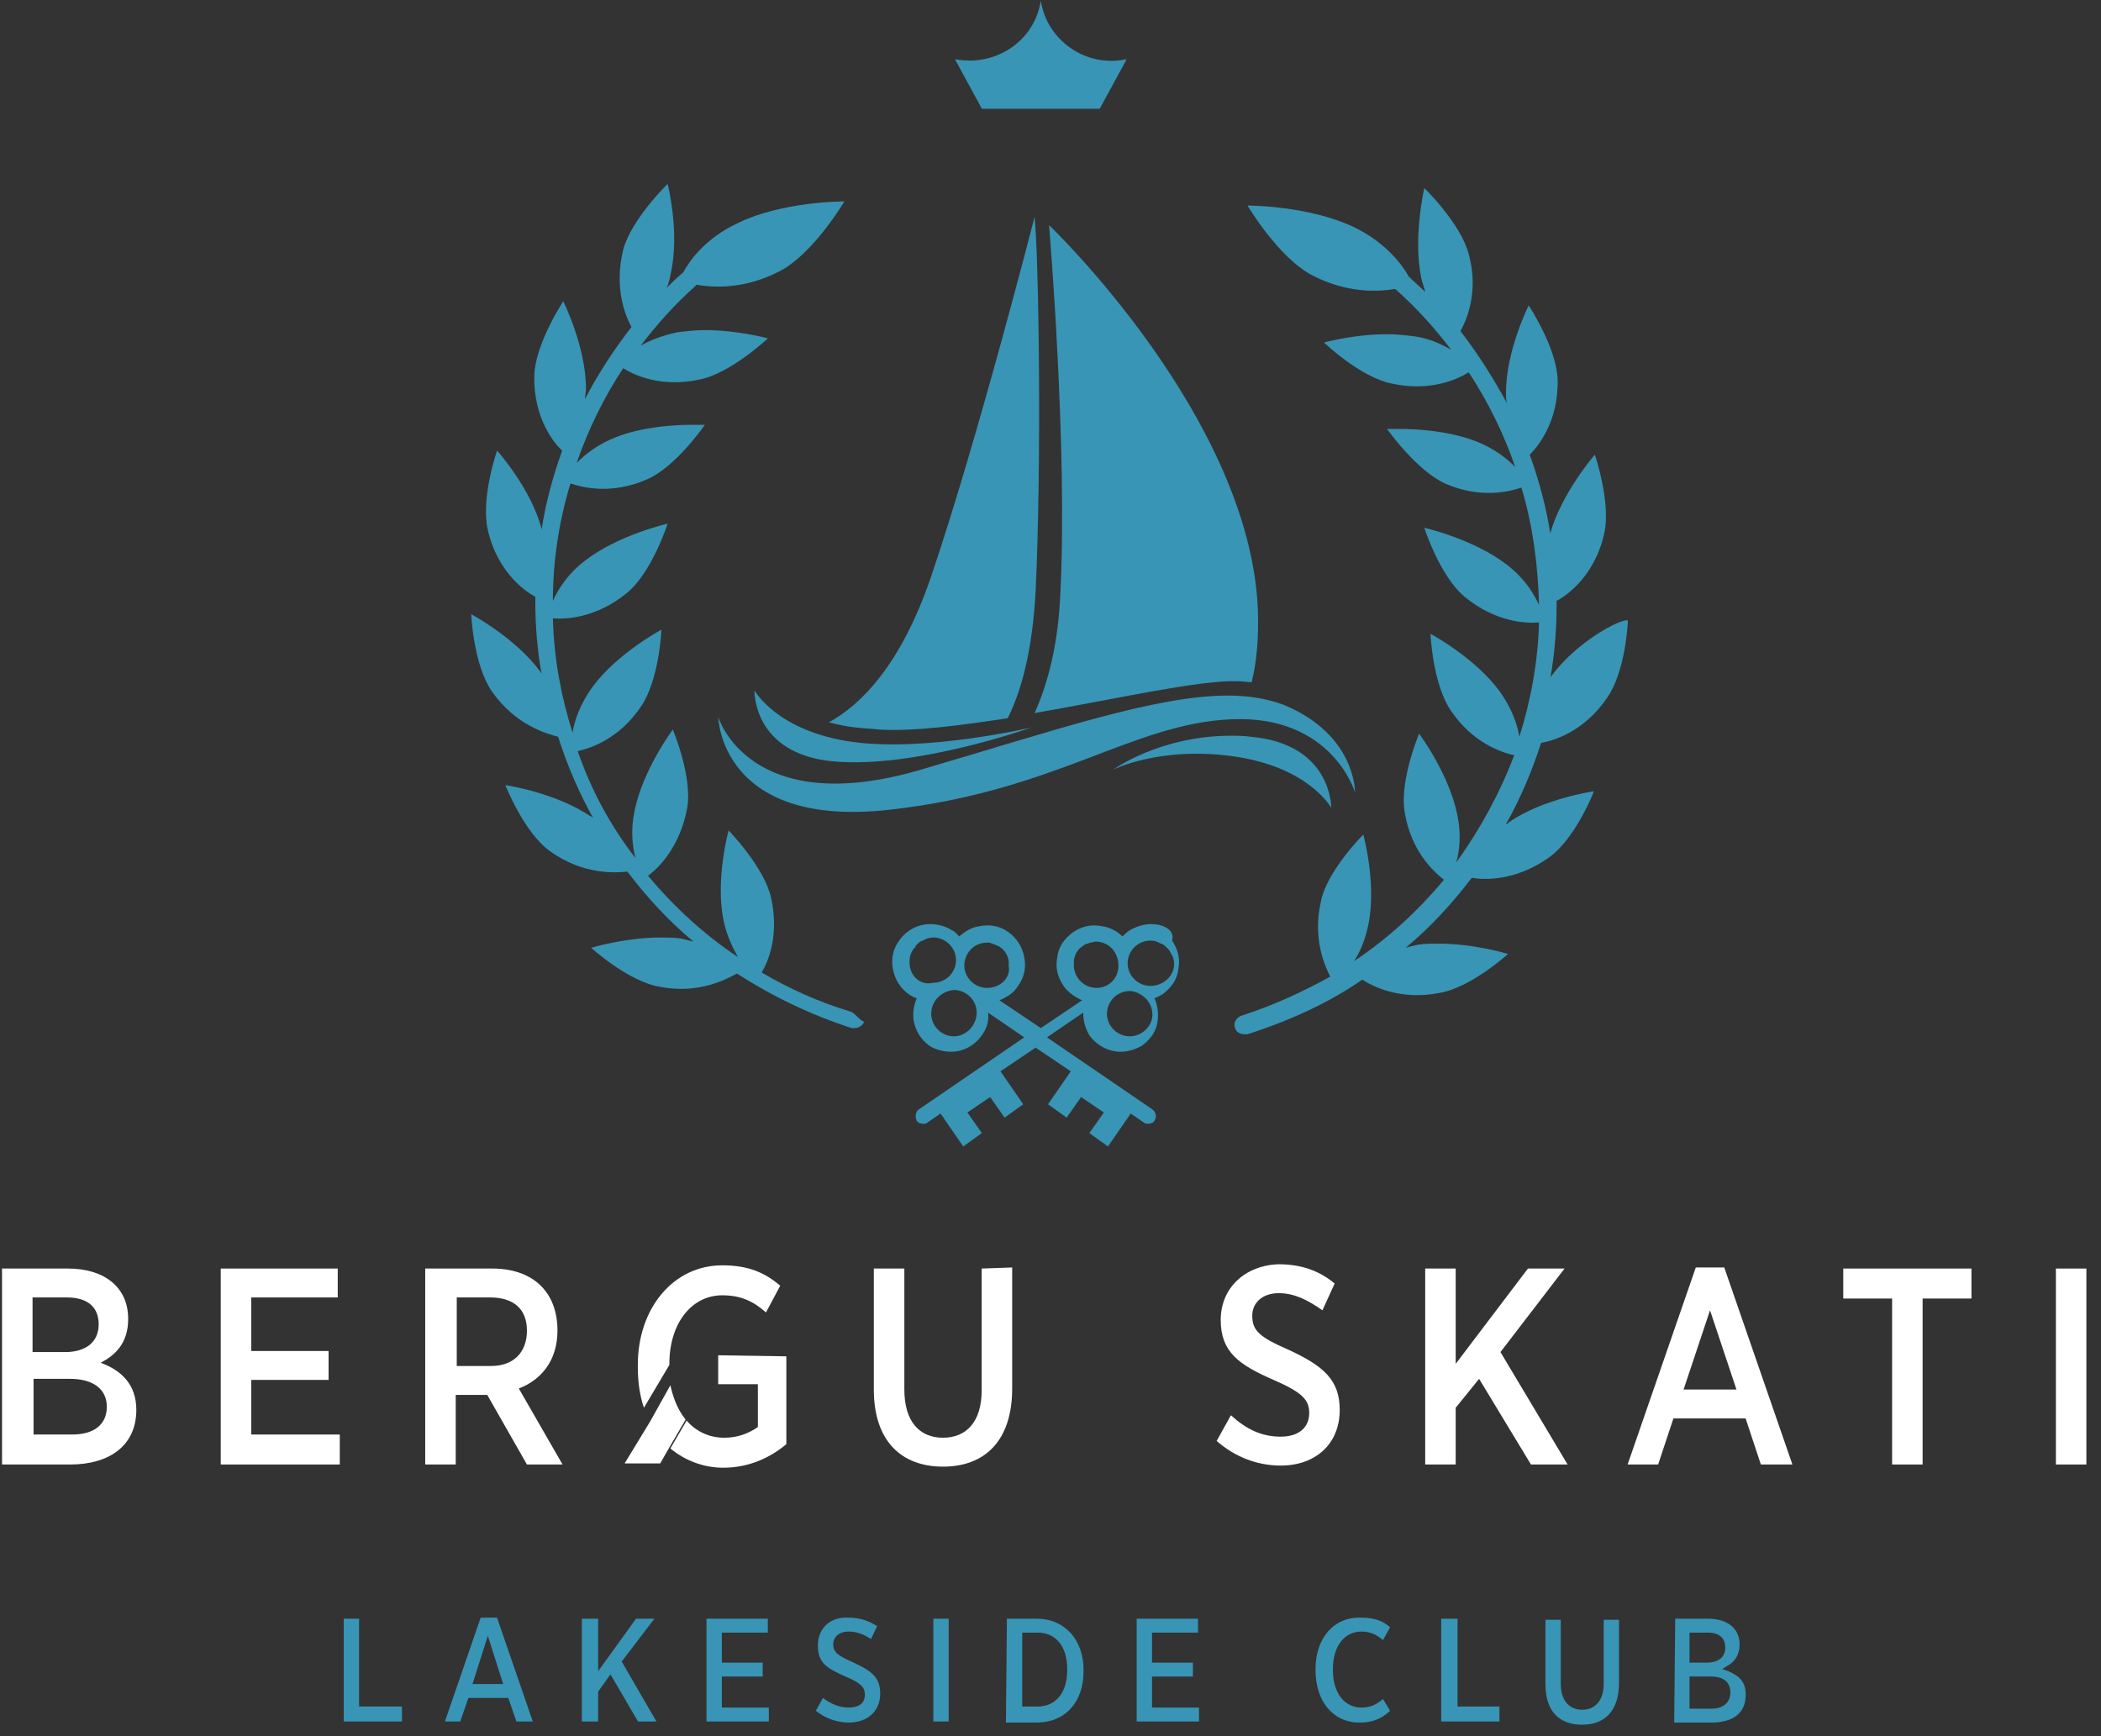 <svg width="121" height="100" viewBox="0 0 121 100" fill="none" xmlns="http://www.w3.org/2000/svg">
<rect x="0" y="0" width="121" height="100" fill="#333333" stroke="none"/>
<g clip-path="url(#clip0)">
<path d="M48.987 58.269C47.201 57.735 45.475 56.965 43.867 56.016C44.284 55.304 44.88 53.822 44.403 51.687C43.987 49.908 41.962 47.833 41.962 47.833C41.962 47.833 41.189 50.62 41.665 52.992C41.843 53.881 42.201 54.593 42.498 55.126C40.534 53.822 38.807 52.221 37.319 50.442C37.914 50.027 39.165 48.782 39.581 46.528C39.879 44.69 38.748 42.022 38.748 42.022C38.748 42.022 37.022 44.334 36.545 46.706C36.307 47.833 36.426 48.782 36.605 49.434C35.176 47.596 34.045 45.52 33.271 43.267C34.045 43.089 35.652 42.555 36.902 40.717C37.974 39.175 38.093 36.27 38.093 36.27C38.093 36.27 35.533 37.634 34.105 39.59C33.39 40.598 33.093 41.488 32.973 42.2C32.319 40.124 31.902 37.93 31.842 35.617C32.557 35.677 34.343 35.617 36.129 34.135C37.557 32.949 38.45 30.162 38.45 30.162C38.45 30.162 35.593 30.814 33.688 32.297C32.676 33.068 32.14 33.957 31.842 34.609C31.842 32.297 32.2 29.984 32.854 27.849C33.569 28.087 35.236 28.502 37.26 27.612C38.926 26.901 40.593 24.47 40.593 24.47C40.593 24.47 40.296 24.47 39.819 24.47C38.807 24.47 36.962 24.588 35.474 25.181C34.402 25.596 33.688 26.189 33.212 26.664C33.866 24.766 34.759 22.928 35.89 21.208C36.545 21.623 38.093 22.335 40.296 21.86C42.082 21.505 44.225 19.489 44.225 19.489C44.225 19.489 42.498 19.014 40.593 19.014C40.057 19.014 39.581 19.073 39.045 19.133C38.153 19.311 37.438 19.607 36.902 19.904C37.855 18.658 38.867 17.532 40.057 16.464C40.057 16.464 40.057 16.405 40.117 16.405C41.189 16.583 42.915 16.642 44.88 15.634C46.844 14.626 48.63 11.602 48.63 11.602C48.511 11.602 45.058 11.602 42.498 12.847C40.593 13.737 39.7 15.041 39.343 15.694C38.986 15.99 38.688 16.287 38.391 16.583C38.51 16.346 38.569 16.049 38.629 15.753C39.165 13.381 38.45 10.594 38.45 10.594C38.45 10.594 36.367 12.61 35.89 14.389C35.355 16.583 36.01 18.184 36.367 18.836C35.355 20.141 34.462 21.505 33.688 22.987C33.688 22.809 33.747 22.631 33.747 22.394C33.747 19.963 32.438 17.354 32.438 17.354C32.438 17.354 30.83 19.785 30.771 21.623C30.711 24.114 31.961 25.596 32.378 25.952C31.842 27.434 31.426 28.976 31.188 30.518V30.459C30.592 28.146 28.628 25.952 28.628 25.952C28.628 25.952 27.675 28.68 28.092 30.518C28.687 33.127 30.473 34.194 30.83 34.372C30.83 34.491 30.83 34.55 30.83 34.669C30.83 36.092 30.949 37.456 31.188 38.819C31.188 38.76 31.128 38.76 31.128 38.701C29.699 36.744 27.139 35.38 27.139 35.38C27.139 35.38 27.259 38.286 28.33 39.828C29.699 41.784 31.485 42.259 32.14 42.437C32.676 44.097 33.331 45.639 34.164 47.121C34.105 47.062 34.045 47.003 33.985 47.003C31.961 45.639 29.104 45.224 29.104 45.224C29.104 45.224 30.175 47.951 31.664 49.019C33.628 50.442 35.533 50.264 36.129 50.205C37.26 51.687 38.51 53.051 39.938 54.237C39.7 54.178 39.462 54.118 39.224 54.059C38.807 54 38.391 54 38.033 54C36.01 54 34.045 54.593 34.045 54.593C34.045 54.593 36.188 56.549 38.033 56.846C40.236 57.261 41.784 56.431 42.439 56.075C44.463 57.38 46.665 58.447 49.047 59.218C49.106 59.218 49.166 59.218 49.225 59.218C49.463 59.218 49.702 59.04 49.761 58.862C49.404 58.684 49.285 58.388 48.987 58.269Z" fill="#3895B5"/>
<path d="M89.349 38.938C89.289 38.997 89.289 38.997 89.289 39.057C89.528 37.693 89.647 36.27 89.647 34.906C89.647 34.787 89.647 34.728 89.647 34.609C90.004 34.431 91.79 33.364 92.385 30.755C92.802 28.976 91.849 26.189 91.849 26.189C91.849 26.189 89.944 28.383 89.289 30.696V30.755C89.051 29.213 88.635 27.672 88.099 26.189C88.515 25.774 89.766 24.351 89.706 21.86C89.647 20.022 88.039 17.591 88.039 17.591C88.039 17.591 86.73 20.2 86.73 22.631C86.73 22.809 86.73 23.046 86.789 23.224C86.015 21.801 85.122 20.378 84.11 19.073C84.467 18.421 85.182 16.82 84.586 14.626C84.11 12.847 82.027 10.831 82.027 10.831C82.027 10.831 81.372 13.677 81.848 15.99C81.908 16.286 82.027 16.583 82.086 16.82C81.788 16.524 81.431 16.227 81.134 15.931C80.776 15.278 79.824 13.974 77.978 13.084C75.359 11.839 71.906 11.839 71.847 11.839C71.847 11.839 73.633 14.863 75.597 15.871C77.562 16.879 79.288 16.82 80.36 16.642C80.36 16.642 80.36 16.701 80.419 16.701C81.61 17.769 82.622 18.895 83.574 20.141C83.039 19.844 82.324 19.488 81.431 19.37C80.955 19.311 80.419 19.251 79.883 19.251C77.978 19.251 76.252 19.726 76.252 19.726C76.252 19.726 78.336 21.742 80.181 22.098C82.324 22.572 83.932 21.86 84.586 21.445C85.718 23.165 86.611 25.003 87.265 26.901C86.789 26.426 86.075 25.833 85.003 25.418C83.455 24.825 81.669 24.707 80.657 24.707C80.181 24.707 79.883 24.707 79.883 24.707C79.883 24.707 81.55 27.078 83.217 27.849C85.241 28.739 86.908 28.324 87.623 28.087C88.277 30.281 88.575 32.534 88.635 34.846C88.337 34.194 87.801 33.305 86.789 32.534C84.884 31.051 82.027 30.399 82.027 30.399C82.027 30.399 82.92 33.186 84.348 34.372C86.134 35.855 87.92 35.914 88.635 35.855C88.575 38.108 88.158 40.361 87.503 42.437C87.384 41.725 87.087 40.836 86.372 39.827C84.944 37.871 82.384 36.507 82.384 36.507C82.384 36.507 82.503 39.412 83.574 40.954C84.825 42.792 86.432 43.326 87.206 43.504C86.372 45.698 85.241 47.773 83.872 49.671C84.051 49.019 84.17 48.07 83.932 46.943C83.455 44.571 81.729 42.259 81.729 42.259C81.729 42.259 80.598 44.927 80.895 46.765C81.253 49.019 82.562 50.205 83.158 50.679C81.669 52.458 79.943 54.059 77.978 55.363C78.336 54.83 78.633 54.118 78.812 53.229C79.288 50.857 78.514 48.07 78.514 48.07C78.514 48.07 76.431 50.145 76.073 51.924C75.597 53.999 76.252 55.541 76.609 56.253C75.002 57.142 73.335 57.913 71.49 58.506C71.192 58.625 71.013 58.921 71.132 59.218C71.192 59.455 71.43 59.574 71.668 59.574C71.728 59.574 71.787 59.574 71.847 59.574C74.228 58.803 76.49 57.794 78.455 56.431C79.11 56.846 80.657 57.617 82.86 57.202C84.706 56.905 86.849 54.948 86.849 54.948C86.849 54.948 84.944 54.355 82.86 54.355C82.443 54.355 82.027 54.355 81.669 54.415C81.431 54.474 81.134 54.533 80.955 54.593C82.384 53.407 83.634 52.043 84.765 50.56C85.36 50.679 87.265 50.797 89.23 49.374C90.718 48.307 91.79 45.639 91.79 45.579C91.79 45.579 88.873 45.994 86.908 47.358C86.849 47.417 86.789 47.477 86.73 47.477C87.563 45.994 88.218 44.453 88.754 42.792C89.408 42.674 91.194 42.199 92.564 40.183C93.635 38.642 93.754 35.795 93.754 35.736C93.337 35.617 90.778 36.981 89.349 38.938Z" fill="#3895B5"/>
<path d="M59.941 6.265H63.334L64.882 3.419H64.822C62.56 3.893 60.298 2.352 59.941 0.039C59.584 2.352 57.381 3.834 55.059 3.419H55L56.548 6.265H59.941Z" fill="#3895B5"/>
<path d="M66.311 53.229C65.894 53.229 65.477 53.347 65.061 53.584C64.882 53.703 64.763 53.822 64.644 53.94C64.346 53.644 63.929 53.407 63.453 53.347C62.858 53.229 62.322 53.347 61.786 53.703C61.31 54.059 60.953 54.533 60.893 55.126C60.774 55.719 60.893 56.253 61.251 56.787C61.489 57.142 61.905 57.439 62.322 57.617L59.941 59.218L57.56 57.617C57.976 57.439 58.393 57.202 58.631 56.787C58.988 56.312 59.107 55.719 58.988 55.126C58.869 54.533 58.572 54.059 58.095 53.703C57.619 53.347 57.024 53.229 56.428 53.347C55.952 53.407 55.595 53.644 55.238 53.94C55.119 53.822 55 53.644 54.821 53.584C54.464 53.347 53.988 53.229 53.571 53.229C52.857 53.229 52.202 53.584 51.785 54.178C51.428 54.652 51.309 55.245 51.428 55.838C51.547 56.431 51.845 56.905 52.321 57.261C52.499 57.38 52.619 57.439 52.797 57.498C52.619 57.913 52.559 58.328 52.619 58.803C52.738 59.396 53.035 59.87 53.511 60.226C53.869 60.463 54.345 60.582 54.762 60.582C55.476 60.582 56.131 60.226 56.548 59.633C56.845 59.218 56.964 58.803 56.905 58.328L58.988 59.752L52.916 63.902C52.738 64.021 52.678 64.317 52.797 64.555C52.857 64.673 53.035 64.732 53.154 64.732C53.273 64.732 53.333 64.732 53.392 64.673L54.166 64.139L55.476 66.037L56.548 65.266L55.714 64.08L57.024 63.191L57.857 64.377L58.929 63.606L57.619 61.708L59.643 60.344L61.667 61.708L60.358 63.606L61.429 64.377L62.263 63.191L63.572 64.08L62.739 65.266L63.81 66.037L65.12 64.139L65.894 64.673C65.953 64.732 66.073 64.732 66.132 64.732C66.251 64.732 66.43 64.673 66.489 64.555C66.608 64.377 66.608 64.08 66.37 63.902L60.298 59.752L62.382 58.328C62.382 58.803 62.501 59.218 62.739 59.633C63.156 60.226 63.87 60.582 64.525 60.582C64.941 60.582 65.358 60.463 65.775 60.226C66.251 59.87 66.608 59.396 66.668 58.803C66.727 58.328 66.668 57.913 66.489 57.498C66.668 57.439 66.846 57.32 66.965 57.261C67.442 56.905 67.799 56.431 67.858 55.838C67.978 55.245 67.858 54.711 67.501 54.178C67.68 53.584 67.025 53.229 66.311 53.229ZM52.38 55.423C52.38 55.126 52.44 54.889 52.619 54.652C52.678 54.593 52.738 54.533 52.738 54.474C52.738 54.474 52.738 54.474 52.797 54.415C52.857 54.355 52.857 54.355 52.916 54.296C52.976 54.237 53.035 54.237 53.095 54.178H53.154C53.333 54.059 53.571 54 53.75 54C54.464 54 55.059 54.593 55.059 55.304C55.059 56.016 54.464 56.609 53.75 56.609C52.976 56.787 52.38 56.194 52.38 55.423ZM54.94 59.692C54.226 59.692 53.631 59.099 53.631 58.388C53.631 57.854 53.928 57.439 54.345 57.202L54.464 57.142C54.643 57.083 54.762 57.024 54.94 57.024C55.655 57.024 56.25 57.617 56.25 58.328C56.25 59.04 55.655 59.692 54.94 59.692ZM56.845 56.905C56.131 56.905 55.536 56.312 55.536 55.601V55.541C55.595 54.83 56.131 54.296 56.845 54.296C56.964 54.296 57.024 54.296 57.143 54.355C57.202 54.355 57.262 54.415 57.322 54.415C57.381 54.474 57.5 54.474 57.56 54.533C57.857 54.711 58.036 55.008 58.095 55.364C58.095 55.482 58.095 55.541 58.095 55.66C58.214 56.312 57.619 56.905 56.845 56.905ZM63.156 56.905C62.441 56.905 61.846 56.312 61.846 55.601C61.846 55.482 61.846 55.423 61.846 55.304C61.905 54.948 62.084 54.652 62.382 54.474C62.441 54.415 62.56 54.355 62.62 54.355C62.679 54.355 62.739 54.296 62.798 54.296C62.917 54.296 62.977 54.237 63.096 54.237C63.81 54.237 64.346 54.77 64.406 55.482V55.541C64.465 56.312 63.87 56.905 63.156 56.905ZM65.061 59.692C64.346 59.692 63.751 59.099 63.751 58.388C63.751 57.676 64.346 57.083 65.061 57.083C65.239 57.083 65.418 57.142 65.537 57.202L65.656 57.261C66.073 57.498 66.37 57.913 66.37 58.447C66.37 59.099 65.775 59.692 65.061 59.692ZM66.251 56.787C65.537 56.787 64.941 56.194 64.941 55.482C64.941 54.77 65.537 54.178 66.251 54.178C66.489 54.178 66.668 54.237 66.846 54.355H66.906C66.965 54.415 67.025 54.415 67.085 54.474C67.144 54.533 67.144 54.533 67.204 54.593C67.204 54.593 67.204 54.593 67.263 54.652C67.323 54.711 67.382 54.77 67.382 54.83C67.561 55.067 67.62 55.304 67.62 55.541C67.62 56.194 67.025 56.787 66.251 56.787Z" fill="#3895B5"/>
<path d="M73.93 40.599C72.978 40.243 71.906 40.065 70.716 40.065C66.549 40.065 60.715 42.081 53.035 44.334C43.153 47.24 41.367 41.31 41.367 41.31C41.367 41.31 41.486 47.714 51.19 46.647C60.834 45.58 65.179 41.666 70.954 41.429C76.728 41.192 78.038 45.639 78.038 45.639C78.038 45.639 78.098 42.318 73.93 40.599Z" fill="#3895B5"/>
<path d="M72.025 42.437C71.609 42.378 71.252 42.378 70.894 42.378C66.787 42.378 64.108 44.334 64.108 44.334C64.108 44.334 66.787 42.971 71.013 43.564C75.359 44.157 76.669 46.529 76.669 46.529C76.669 46.529 76.728 42.852 72.025 42.437Z" fill="#3895B5"/>
<path d="M48.035 43.86C52.737 44.275 59.405 41.903 59.405 41.903C59.405 41.903 53.333 43.326 49.106 42.733C44.76 42.141 43.451 39.769 43.451 39.769C43.451 39.769 43.332 43.445 48.035 43.86Z" fill="#3895B5"/>
<path d="M50.594 42.022C52.678 42.14 55.297 41.785 58.036 41.37C58.869 39.709 59.464 37.337 59.643 34.076C60 26.427 59.822 14.745 59.583 12.492C59.583 12.492 56.309 25.3 53.63 33.187C51.904 38.286 49.582 40.599 47.737 41.607C48.213 41.725 48.689 41.844 49.285 41.903C49.701 41.962 50.178 41.962 50.594 42.022Z" fill="#3895B5"/>
<path d="M61.072 34.076C60.953 37.1 60.357 39.353 59.584 41.073C64.346 40.243 69.049 39.175 71.251 39.235C71.549 39.235 71.787 39.294 72.085 39.294C72.383 38.108 72.502 36.685 72.442 35.084C71.966 23.995 60.417 12.966 60.417 12.966C60.417 12.966 61.489 25.715 61.072 34.076Z" fill="#3895B5"/>
</g>
<g clip-path="url(#clip1)">
<path d="M1.875 79.422H4.042C5.39 79.422 6.152 80.038 6.152 81.025C6.152 82.074 5.39 82.629 4.16 82.629H1.933V79.422H1.875ZM1.875 74.734H3.867C5.038 74.734 5.683 75.289 5.683 76.276C5.683 77.325 4.921 77.88 3.75 77.88H1.875V74.734ZM0.117 73.069V84.356H4.042C6.327 84.356 7.851 83.246 7.851 81.21C7.851 79.73 6.972 78.928 5.8 78.496C6.62 78.065 7.382 77.386 7.382 75.968C7.382 74.117 5.976 73.069 3.925 73.069H0.117Z" fill="white"/>
<path d="M12.713 73.069V84.356H19.568V82.629H14.471V79.483H18.923V77.818H14.471V74.734H19.451V73.069H12.713Z" fill="white"/>
<path d="M26.246 74.734H28.238C29.527 74.734 30.347 75.351 30.347 76.646C30.347 77.941 29.527 78.681 28.297 78.681H26.305V74.734H26.246ZM24.489 73.069V84.356H26.246V80.347H27.477H28.062L30.347 84.356H32.398L29.879 79.977C31.168 79.483 32.105 78.373 32.105 76.646C32.105 74.364 30.64 73.069 28.355 73.069H24.489Z" fill="white"/>
<path d="M56.535 73.069V80.1C56.535 81.889 55.657 82.814 54.309 82.814C52.962 82.814 52.083 81.889 52.083 80.038V73.069H50.325V80.038C50.325 82.999 51.907 84.479 54.309 84.479C56.711 84.479 58.293 82.999 58.293 79.977V73.007L56.535 73.069Z" fill="white"/>
<path d="M70.303 76.029C70.303 77.88 71.358 78.62 73.349 79.483C75.048 80.223 75.4 80.655 75.4 81.395C75.4 82.259 74.755 82.752 73.76 82.752C72.646 82.752 71.768 82.32 70.889 81.519L70.069 82.999C71.123 83.924 72.412 84.418 73.76 84.418C75.751 84.418 77.157 83.184 77.157 81.21C77.157 79.483 76.22 78.681 74.228 77.756C72.529 77.016 72.119 76.646 72.119 75.782C72.119 75.042 72.705 74.487 73.642 74.487C74.521 74.487 75.283 74.857 76.162 75.474L76.865 73.932C75.986 73.192 74.931 72.822 73.642 72.822C71.709 72.883 70.303 74.179 70.303 76.029Z" fill="white"/>
<path d="M87.996 73.069L83.836 78.558V73.069H82.079V84.356H83.836V81.087L85.184 79.422L88.171 84.356H90.281L86.414 77.88L90.105 73.069H87.996Z" fill="white"/>
<path d="M98.483 75.474L100.006 80.038H96.96L98.483 75.474ZM97.663 73.007L93.737 84.356H95.495L96.374 81.704H100.533L101.412 84.356H103.228L99.303 73.007H97.663Z" fill="white"/>
<path d="M106.157 73.069V74.796H108.97V84.356H110.727V74.796H113.539V73.069H106.157Z" fill="white"/>
<path d="M120.159 73.069H118.402V84.356H120.159V73.069Z" fill="white"/>
<path d="M41.362 78.065V79.73H43.647V82.197C43.119 82.567 42.475 82.814 41.713 82.814C40.834 82.814 40.073 82.444 39.545 81.827L38.608 83.431C39.428 84.109 40.483 84.541 41.655 84.541C43.178 84.541 44.408 83.924 45.287 83.184V78.126L41.362 78.065Z" fill="white"/>
<path d="M37.436 81.889L35.972 84.294H38.022L38.55 83.369L39.487 81.766C39.077 81.272 38.784 80.594 38.608 79.792L37.436 81.889Z" fill="white"/>
<path d="M36.733 78.62V78.743C36.733 79.606 36.851 80.408 37.085 81.087L38.55 78.62V78.558C38.55 76.214 39.838 74.61 41.596 74.61C42.709 74.61 43.412 74.98 44.115 75.597L44.935 74.055C44.057 73.315 43.119 72.883 41.596 72.883C38.784 72.883 36.733 75.35 36.733 78.62Z" fill="white"/>
</g>
<g clip-path="url(#clip2)">
<path d="M19.855 93.237H19.796V99.159H23.151V98.295H20.679V93.237H19.855Z" fill="#3895B5"/>
<path d="M28.095 94.225L28.977 97H27.212L28.095 94.225ZM27.683 93.176L25.623 99.159H26.506L26.976 97.802H29.271L29.742 99.159H30.684L28.624 93.176H27.683Z" fill="#3895B5"/>
<path d="M36.628 93.238L34.45 96.26V93.238H33.568H33.509V99.159H34.45V97.432L35.157 96.445L36.745 99.159H37.805L35.804 95.705L37.687 93.238H36.628Z" fill="#3895B5"/>
<path d="M40.747 93.238H40.688V99.159H44.278V98.357H41.571V96.569H43.925V95.767H41.571V94.04H44.219V93.238H40.747Z" fill="#3895B5"/>
<path d="M47.103 94.78C47.103 95.767 47.574 96.075 48.692 96.569C49.575 96.939 49.81 97.186 49.81 97.617C49.81 98.111 49.457 98.357 48.869 98.357C48.398 98.357 47.868 98.172 47.397 97.802L46.985 98.542C47.515 98.974 48.221 99.221 48.869 99.221C49.987 99.221 50.693 98.542 50.693 97.556C50.693 96.63 50.222 96.26 49.163 95.767C48.339 95.397 47.986 95.212 47.986 94.718C47.986 94.287 48.339 93.978 48.869 93.978C49.281 93.978 49.693 94.102 50.163 94.41L50.516 93.67C50.046 93.361 49.516 93.176 48.869 93.176C47.809 93.115 47.103 93.793 47.103 94.78Z" fill="#3895B5"/>
<path d="M53.753 93.238V99.159H54.636V93.238H53.753Z" fill="#3895B5"/>
<path d="M58.873 94.04H59.756C60.815 94.04 61.462 94.841 61.462 96.137V96.198C61.462 97.494 60.815 98.296 59.756 98.296H58.873V94.04ZM57.99 93.238L57.931 99.221H59.697C61.345 99.221 62.404 98.049 62.404 96.26V96.198C62.404 94.471 61.345 93.238 59.697 93.238H57.99Z" fill="#3895B5"/>
<path d="M65.523 93.238H65.464V99.159H69.054V98.357H66.347V96.569H68.701V95.767H66.347V94.04H68.995V93.238H65.523Z" fill="#3895B5"/>
<path d="M75.763 96.137V96.198C75.763 97.987 76.764 99.221 78.294 99.221C79 99.221 79.53 99.036 80.059 98.542L79.647 97.864C79.294 98.172 78.941 98.357 78.411 98.357C77.411 98.357 76.764 97.494 76.764 96.198V96.137C76.764 94.841 77.411 93.978 78.411 93.978C78.823 93.978 79.235 94.101 79.647 94.471L80.059 93.731C79.706 93.423 79.235 93.176 78.411 93.176C76.823 93.114 75.763 94.348 75.763 96.137Z" fill="#3895B5"/>
<path d="M83.061 93.238H83.002V99.159H86.356V98.296H83.943V93.238H83.061Z" fill="#3895B5"/>
<path d="M92.359 93.238V97C92.359 97.925 91.888 98.481 91.123 98.481C90.358 98.481 89.887 97.925 89.887 97V93.299H89.063H89.004V97C89.004 98.542 89.769 99.344 91.123 99.344C92.477 99.344 93.242 98.481 93.242 96.939V93.299H92.359V93.238Z" fill="#3895B5"/>
<path d="M97.302 96.569H98.538C99.244 96.569 99.656 96.877 99.656 97.494C99.656 98.049 99.244 98.419 98.597 98.419H97.302V96.569ZM97.302 94.04H98.362C99.009 94.04 99.362 94.348 99.362 94.903C99.362 95.458 98.95 95.767 98.303 95.767H97.302V94.04ZM96.478 93.238L96.419 99.221H98.538C99.833 99.221 100.539 98.666 100.539 97.617C100.539 96.939 100.245 96.569 99.538 96.26L99.185 96.137L99.48 95.952C99.95 95.705 100.186 95.273 100.186 94.718C100.186 93.793 99.48 93.238 98.362 93.238H96.478Z" fill="#3895B5"/>
</g>
<defs>
<clipPath id="clip0">
<rect width="66.615" height="65.998" fill="white" transform="translate(27.139 0.039)"/>
</clipPath>
<clipPath id="clip1">
<rect width="120.277" height="11.719" fill="white" transform="translate(0 72.822)"/>
</clipPath>
<clipPath id="clip2">
<rect width="80.801" height="6.168" fill="white" transform="translate(19.738 93.176)"/>
</clipPath>
</defs>
</svg>
